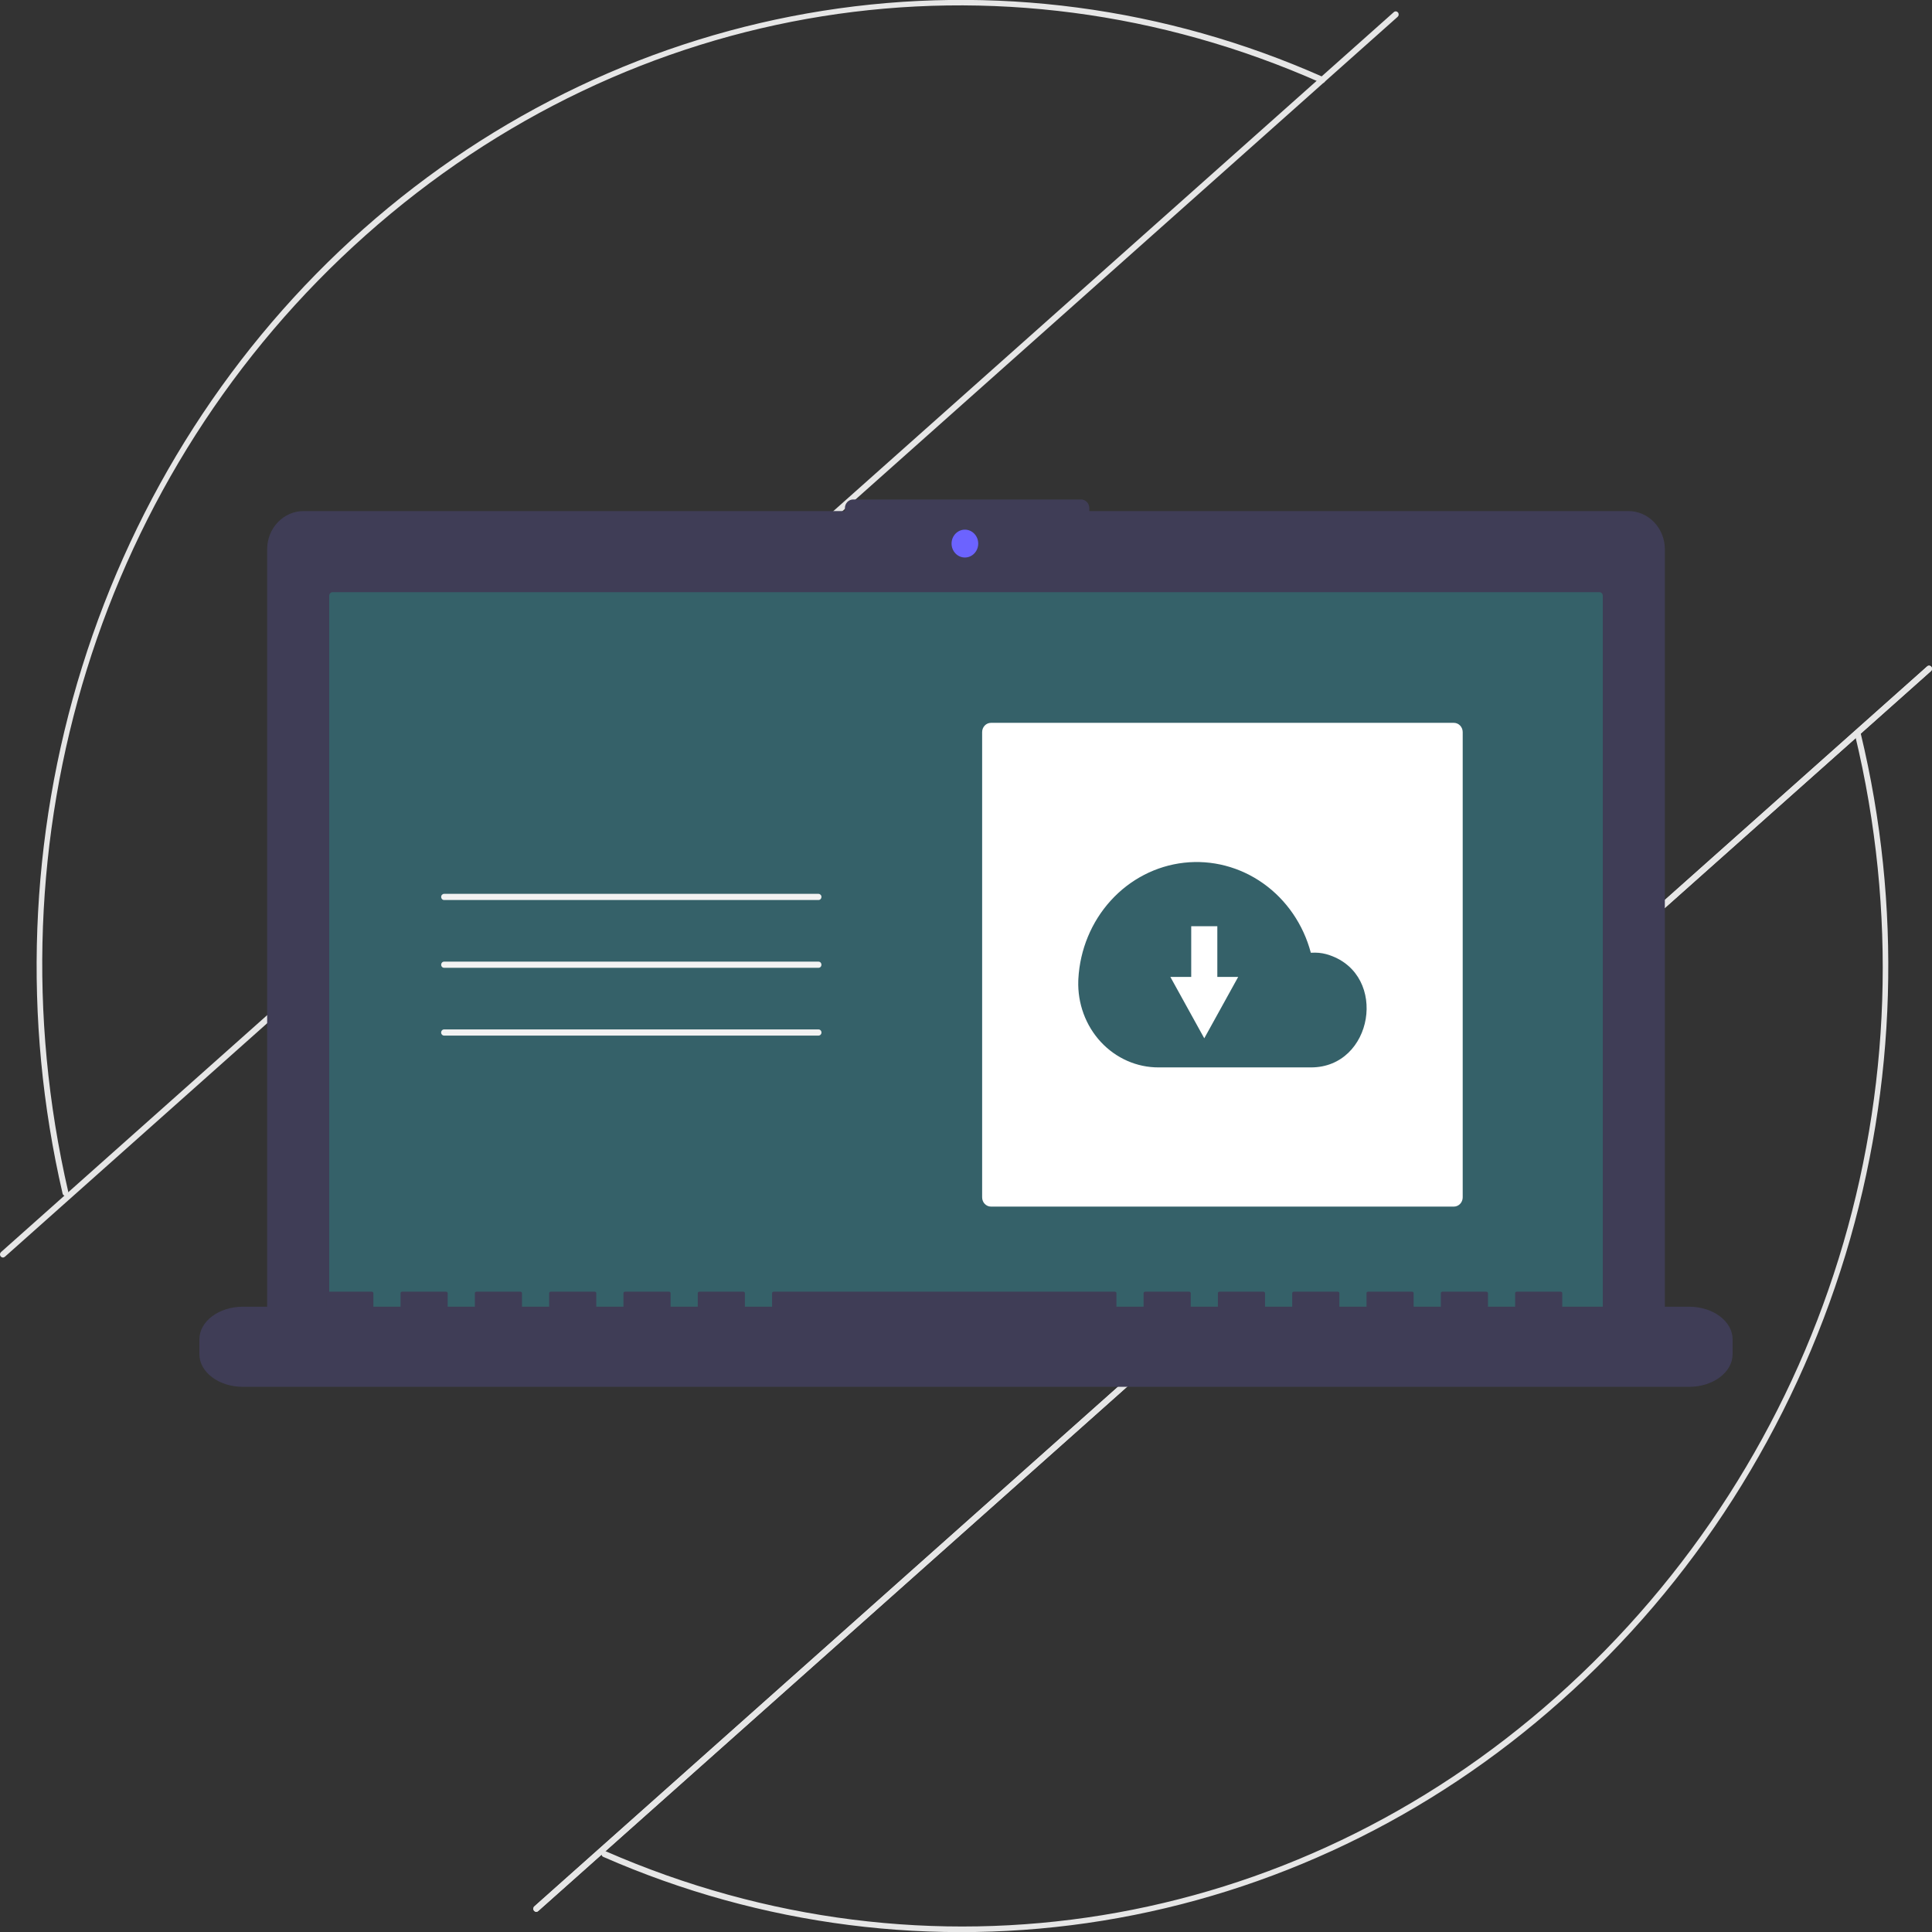<svg width="150" height="150" viewBox="0 0 150 150" fill="none" xmlns="http://www.w3.org/2000/svg">
<rect x="0" y="0" width="150" height="150" fill="#333333" stroke="none"/>
<g clip-path="url(#clip0_47_56)">
<path d="M4.907 92.764C4.884 92.736 4.867 92.702 4.859 92.666C1.727 79.145 2.253 64.981 6.38 51.756C10.506 38.53 18.07 26.764 28.226 17.772C38.382 8.78 50.73 2.917 63.891 0.836C77.052 -1.244 90.507 0.541 102.753 5.992C102.781 6.004 102.806 6.022 102.827 6.044C102.848 6.067 102.864 6.093 102.876 6.122C102.887 6.152 102.893 6.183 102.892 6.214C102.892 6.246 102.886 6.277 102.874 6.305C102.862 6.334 102.845 6.361 102.824 6.383C102.802 6.405 102.777 6.422 102.749 6.434C102.721 6.445 102.691 6.451 102.661 6.451C102.631 6.451 102.602 6.444 102.574 6.432C77.519 -4.702 49.089 -0.164 28.378 18.274C7.793 36.6 -1.048 65.062 5.304 92.553C5.316 92.605 5.311 92.66 5.289 92.709C5.268 92.758 5.231 92.798 5.185 92.823C5.139 92.847 5.087 92.855 5.036 92.844C4.986 92.833 4.94 92.805 4.907 92.764Z" fill="#E6E6E6"/>
<path d="M46.751 144.102C46.718 144.061 46.699 144.009 46.697 143.955C46.695 143.902 46.71 143.849 46.74 143.805C46.771 143.762 46.814 143.73 46.864 143.716C46.914 143.701 46.967 143.705 47.014 143.726C71.974 154.651 100.268 150.053 120.853 131.726C141.759 113.114 150.637 84.504 144.022 57.061C144.015 57.03 144.013 56.998 144.018 56.967C144.022 56.936 144.032 56.907 144.048 56.88C144.063 56.852 144.083 56.829 144.108 56.81C144.132 56.791 144.159 56.778 144.188 56.77C144.217 56.763 144.248 56.761 144.277 56.766C144.307 56.77 144.336 56.781 144.362 56.797C144.387 56.813 144.41 56.834 144.428 56.86C144.446 56.885 144.459 56.913 144.466 56.944C147.676 70.279 147.269 84.286 143.291 97.393C139.172 110.901 131.499 122.925 121.15 132.09C111.045 141.091 98.748 146.986 85.628 149.118C72.509 151.25 59.08 149.536 46.837 144.167C46.804 144.153 46.775 144.13 46.751 144.102Z" fill="#E6E6E6"/>
<path d="M41.461 148.348C41.442 148.324 41.427 148.296 41.418 148.266C41.408 148.237 41.405 148.205 41.407 148.174C41.41 148.142 41.418 148.112 41.432 148.084C41.445 148.056 41.464 148.031 41.487 148.011L149.623 51.74C149.669 51.699 149.729 51.679 149.789 51.684C149.85 51.689 149.906 51.719 149.945 51.767C149.985 51.815 150.004 51.878 149.999 51.941C149.994 52.005 149.966 52.063 149.92 52.104L41.784 148.375C41.761 148.395 41.735 148.411 41.706 148.42C41.677 148.43 41.647 148.434 41.617 148.431C41.587 148.429 41.558 148.42 41.531 148.406C41.505 148.392 41.481 148.372 41.461 148.348Z" fill="#E6E6E6"/>
<path d="M0.055 97.549C0.035 97.525 0.02 97.497 0.011 97.467C0.002 97.437 -0.002 97.406 0.001 97.374C0.003 97.343 0.011 97.313 0.025 97.285C0.039 97.257 0.058 97.232 0.08 97.211L108.216 0.941C108.262 0.9 108.322 0.879 108.383 0.884C108.443 0.89 108.499 0.92 108.539 0.968C108.578 1.016 108.597 1.079 108.592 1.142C108.588 1.205 108.559 1.264 108.513 1.305L0.377 97.576C0.354 97.596 0.328 97.611 0.299 97.621C0.271 97.631 0.241 97.635 0.211 97.632C0.181 97.629 0.152 97.621 0.125 97.606C0.098 97.592 0.074 97.573 0.055 97.549Z" fill="#E6E6E6"/>
<path d="M41.461 148.348C41.442 148.324 41.427 148.296 41.418 148.266C41.408 148.237 41.405 148.205 41.407 148.174C41.41 148.142 41.418 148.112 41.432 148.084C41.445 148.056 41.464 148.031 41.487 148.011L149.623 51.74C149.669 51.699 149.729 51.679 149.789 51.684C149.85 51.689 149.906 51.719 149.945 51.767C149.985 51.815 150.004 51.878 149.999 51.941C149.994 52.005 149.966 52.063 149.92 52.104L41.784 148.375C41.761 148.395 41.735 148.411 41.706 148.42C41.677 148.43 41.647 148.434 41.617 148.431C41.587 148.429 41.558 148.42 41.531 148.406C41.505 148.392 41.481 148.372 41.461 148.348Z" fill="#E6E6E6"/>
<path d="M126.427 39.679H84.575V39.45C84.575 39.272 84.507 39.101 84.386 38.975C84.266 38.849 84.102 38.778 83.931 38.778H66.241C66.07 38.778 65.907 38.849 65.786 38.975C65.665 39.101 65.598 39.272 65.598 39.45V39.679H23.573C22.822 39.679 22.102 39.991 21.571 40.546C21.041 41.101 20.742 41.853 20.742 42.638V102.531C20.742 103.315 21.041 104.068 21.571 104.623C22.102 105.177 22.822 105.489 23.573 105.489H126.427C127.177 105.489 127.898 105.177 128.428 104.623C128.959 104.068 129.258 103.315 129.258 102.531V42.638C129.258 41.853 128.959 41.101 128.428 40.546C127.898 39.991 127.177 39.679 126.427 39.679Z" fill="#3F3D56"/>
<path d="M25.825 45.976C25.754 45.976 25.687 46.005 25.637 46.057C25.588 46.109 25.56 46.18 25.56 46.253V103.063C25.56 103.136 25.588 103.206 25.637 103.258C25.687 103.31 25.754 103.339 25.825 103.339H124.175C124.246 103.339 124.313 103.31 124.363 103.258C124.412 103.206 124.44 103.136 124.44 103.063V46.253C124.44 46.18 124.412 46.109 124.363 46.057C124.313 46.005 124.246 45.976 124.175 45.976H25.825Z" fill="#356169"/>
<path d="M74.914 43.285C75.485 43.285 75.949 42.801 75.949 42.204C75.949 41.606 75.485 41.122 74.914 41.122C74.342 41.122 73.879 41.606 73.879 42.204C73.879 42.801 74.342 43.285 74.914 43.285Z" fill="#6C63FF"/>
<path d="M131.143 101.453H121.293V100.39C121.293 100.331 121.23 100.284 121.152 100.284H117.775C117.698 100.284 117.635 100.331 117.635 100.39V101.453H115.524V100.39C115.524 100.331 115.461 100.284 115.383 100.284H112.006C111.929 100.284 111.866 100.331 111.866 100.39V101.453H109.755V100.39C109.755 100.331 109.692 100.284 109.614 100.284H106.237C106.159 100.284 106.096 100.331 106.096 100.39V101.453H103.986V100.39C103.986 100.331 103.923 100.284 103.845 100.284H100.468C100.39 100.284 100.327 100.331 100.327 100.39V101.453H98.217V100.39C98.217 100.331 98.154 100.284 98.076 100.284H94.699C94.621 100.284 94.558 100.331 94.558 100.39V101.453H92.448V100.39C92.448 100.331 92.385 100.284 92.307 100.284H88.93C88.852 100.284 88.789 100.331 88.789 100.39V101.453H86.679V100.39C86.679 100.331 86.616 100.284 86.538 100.284H60.085C60.007 100.284 59.944 100.331 59.944 100.39V101.453H57.834V100.39C57.834 100.331 57.771 100.284 57.693 100.284H54.316C54.238 100.284 54.175 100.331 54.175 100.39V101.453H52.065V100.39C52.065 100.331 52.002 100.284 51.924 100.284H48.547C48.469 100.284 48.406 100.331 48.406 100.39V101.453H46.295V100.39C46.295 100.331 46.233 100.284 46.155 100.284H42.778C42.7 100.284 42.637 100.331 42.637 100.39V101.453H40.526V100.39C40.526 100.331 40.464 100.284 40.386 100.284H37.009C36.931 100.284 36.868 100.331 36.868 100.39V101.453H34.757V100.39C34.757 100.331 34.694 100.284 34.617 100.284H31.24C31.162 100.284 31.099 100.331 31.099 100.39V101.453H28.988V100.39C28.988 100.331 28.925 100.284 28.848 100.284H25.471C25.393 100.284 25.33 100.331 25.33 100.39V101.453H18.857C16.992 101.453 15.48 102.589 15.48 103.99V105.137C15.48 106.538 16.992 107.674 18.857 107.674H131.143C133.008 107.674 134.52 106.538 134.52 105.137V103.99C134.52 102.589 133.008 101.453 131.143 101.453Z" fill="#3F3D56"/>
<path d="M63.549 69.877H34.479C34.418 69.877 34.36 69.852 34.317 69.807C34.274 69.762 34.25 69.701 34.25 69.638C34.25 69.574 34.274 69.513 34.317 69.469C34.36 69.424 34.418 69.398 34.479 69.398H63.549C63.61 69.398 63.668 69.424 63.711 69.469C63.754 69.513 63.778 69.574 63.778 69.638C63.778 69.701 63.754 69.762 63.711 69.807C63.668 69.852 63.61 69.877 63.549 69.877Z" fill="#F2F2F2"/>
<path d="M63.549 75.14H34.479C34.418 75.14 34.36 75.115 34.317 75.07C34.274 75.025 34.25 74.964 34.25 74.9C34.25 74.837 34.274 74.776 34.317 74.731C34.36 74.686 34.418 74.661 34.479 74.661H63.549C63.61 74.661 63.668 74.686 63.711 74.731C63.754 74.776 63.778 74.837 63.778 74.9C63.778 74.964 63.754 75.025 63.711 75.07C63.668 75.115 63.61 75.14 63.549 75.14Z" fill="#F2F2F2"/>
<path d="M63.549 80.403H34.479C34.449 80.403 34.419 80.397 34.391 80.385C34.363 80.373 34.338 80.355 34.317 80.333C34.295 80.311 34.278 80.284 34.267 80.255C34.255 80.226 34.249 80.195 34.249 80.163C34.249 80.132 34.255 80.101 34.267 80.072C34.278 80.043 34.295 80.016 34.317 79.994C34.338 79.972 34.363 79.954 34.391 79.942C34.419 79.93 34.449 79.924 34.479 79.924H63.549C63.579 79.924 63.609 79.93 63.637 79.942C63.665 79.954 63.69 79.972 63.712 79.994C63.733 80.016 63.75 80.043 63.761 80.072C63.773 80.101 63.779 80.132 63.779 80.163C63.779 80.195 63.773 80.226 63.761 80.255C63.75 80.284 63.733 80.311 63.712 80.333C63.69 80.355 63.665 80.373 63.637 80.385C63.609 80.397 63.579 80.403 63.549 80.403Z" fill="#F2F2F2"/>
<path d="M112.877 56.121H76.94C76.561 56.121 76.253 56.443 76.253 56.839V92.962C76.253 93.358 76.561 93.68 76.94 93.68H112.877C113.256 93.68 113.564 93.358 113.564 92.962V56.839C113.564 56.443 113.256 56.121 112.877 56.121Z" fill="white"/>
<path d="M83.724 75.998C83.847 73.724 84.74 71.568 86.242 69.917C87.744 68.266 89.758 67.226 91.926 66.982C94.094 66.739 96.273 67.308 98.077 68.588C99.881 69.868 101.19 71.776 101.773 73.971C101.885 73.967 101.996 73.963 102.108 73.963C102.492 73.966 102.872 74.034 103.236 74.163C107.812 75.733 106.607 82.873 101.79 82.873H89.954C89.117 82.876 88.288 82.702 87.516 82.361C86.745 82.021 86.048 81.522 85.465 80.893C84.883 80.264 84.428 79.519 84.128 78.703C83.828 77.886 83.688 77.015 83.718 76.14C83.72 76.093 83.722 76.046 83.724 75.998Z" fill="#356169"/>
<path d="M94.513 75.849V71.914H92.486V75.849H90.867L92.183 78.231L93.499 80.614L94.816 78.231L96.132 75.849H94.513Z" fill="white"/>
</g>
<defs>
<clipPath id="clip0_47_56">
<rect width="150" height="150" fill="white"/>
</clipPath>
</defs>
</svg>
